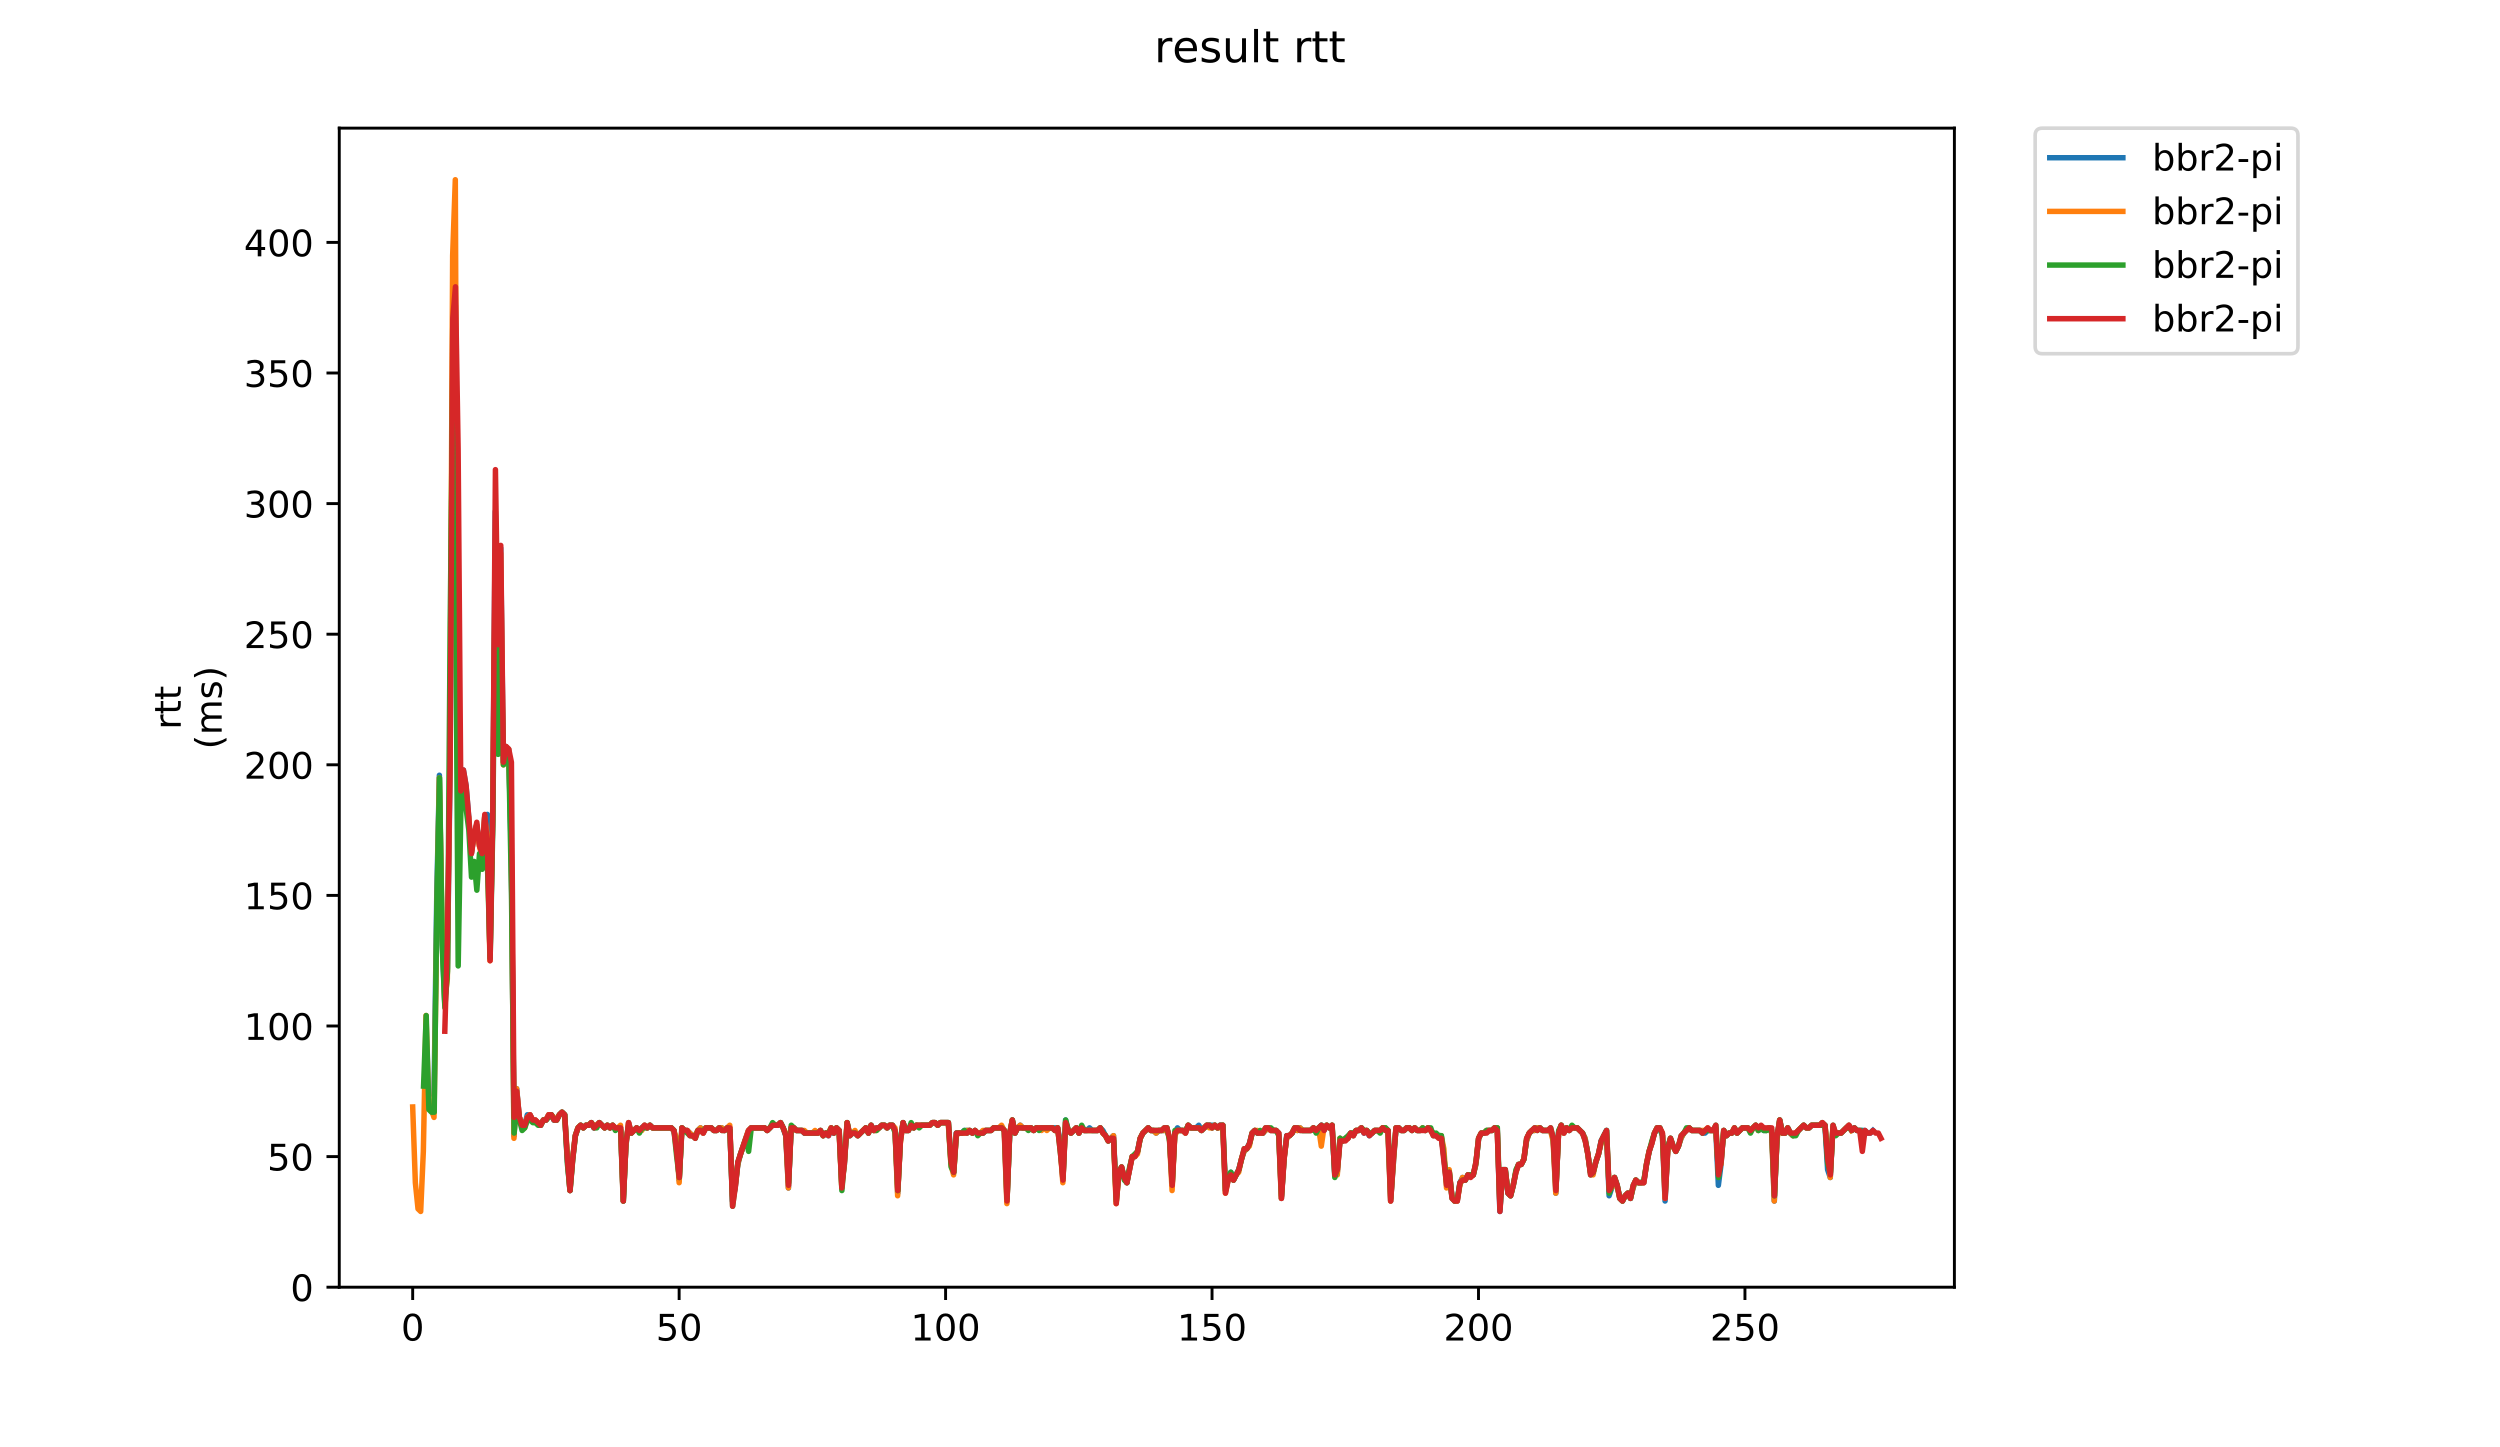 <?xml version="1.0" encoding="utf-8" standalone="no"?>
<!DOCTYPE svg PUBLIC "-//W3C//DTD SVG 1.1//EN"
  "http://www.w3.org/Graphics/SVG/1.1/DTD/svg11.dtd">
<!-- Created with matplotlib (https://matplotlib.org/) -->
<svg height="396pt" version="1.1" viewBox="0 0 684 396" width="684pt" xmlns="http://www.w3.org/2000/svg" xmlns:xlink="http://www.w3.org/1999/xlink">
 <defs>
  <style type="text/css">
*{stroke-linecap:butt;stroke-linejoin:round;}
  </style>
 </defs>
 <g id="figure_1">
  <g id="patch_1">
   <path d="M 0 396 
L 684 396 
L 684 0 
L 0 0 
z
" style="fill:#ffffff;"/>
  </g>
  <g id="axes_1">
   <g id="patch_2">
    <path d="M 92.824 352.174 
L 534.722 352.174 
L 534.722 35.062 
L 92.824 35.062 
z
" style="fill:#ffffff;"/>
   </g>
   <g id="matplotlib.axis_1">
    <g id="xtick_1">
     <g id="line2d_1">
      <defs>
       <path d="M 0 0 
L 0 3.5 
" id="m46bd2fab9c" style="stroke:#000000;stroke-width:0.8;"/>
      </defs>
      <g>
       <use style="stroke:#000000;stroke-width:0.8;" x="112.91" xlink:href="#m46bd2fab9c" y="352.174"/>
      </g>
     </g>
     <g id="text_1">
      <!-- 0 -->
      <defs>
       <path d="M 31.781 66.406 
Q 24.172 66.406 20.328 58.906 
Q 16.5 51.422 16.5 36.375 
Q 16.5 21.391 20.328 13.891 
Q 24.172 6.391 31.781 6.391 
Q 39.453 6.391 43.281 13.891 
Q 47.125 21.391 47.125 36.375 
Q 47.125 51.422 43.281 58.906 
Q 39.453 66.406 31.781 66.406 
z
M 31.781 74.219 
Q 44.047 74.219 50.516 64.516 
Q 56.984 54.828 56.984 36.375 
Q 56.984 17.969 50.516 8.266 
Q 44.047 -1.422 31.781 -1.422 
Q 19.531 -1.422 13.062 8.266 
Q 6.594 17.969 6.594 36.375 
Q 6.594 54.828 13.062 64.516 
Q 19.531 74.219 31.781 74.219 
z
" id="DejaVuSans-48"/>
      </defs>
      <g transform="translate(109.729 366.773)scale(0.1 -0.1)">
       <use xlink:href="#DejaVuSans-48"/>
      </g>
     </g>
    </g>
    <g id="xtick_2">
     <g id="line2d_2">
      <g>
       <use style="stroke:#000000;stroke-width:0.8;" x="185.812" xlink:href="#m46bd2fab9c" y="352.174"/>
      </g>
     </g>
     <g id="text_2">
      <!-- 50 -->
      <defs>
       <path d="M 10.797 72.906 
L 49.516 72.906 
L 49.516 64.594 
L 19.828 64.594 
L 19.828 46.734 
Q 21.969 47.469 24.109 47.828 
Q 26.266 48.188 28.422 48.188 
Q 40.625 48.188 47.75 41.5 
Q 54.891 34.812 54.891 23.391 
Q 54.891 11.625 47.562 5.094 
Q 40.234 -1.422 26.906 -1.422 
Q 22.312 -1.422 17.547 -0.641 
Q 12.797 0.141 7.719 1.703 
L 7.719 11.625 
Q 12.109 9.234 16.797 8.062 
Q 21.484 6.891 26.703 6.891 
Q 35.156 6.891 40.078 11.328 
Q 45.016 15.766 45.016 23.391 
Q 45.016 31 40.078 35.438 
Q 35.156 39.891 26.703 39.891 
Q 22.75 39.891 18.812 39.016 
Q 14.891 38.141 10.797 36.281 
z
" id="DejaVuSans-53"/>
      </defs>
      <g transform="translate(179.449 366.773)scale(0.1 -0.1)">
       <use xlink:href="#DejaVuSans-53"/>
       <use x="63.623" xlink:href="#DejaVuSans-48"/>
      </g>
     </g>
    </g>
    <g id="xtick_3">
     <g id="line2d_3">
      <g>
       <use style="stroke:#000000;stroke-width:0.8;" x="258.713" xlink:href="#m46bd2fab9c" y="352.174"/>
      </g>
     </g>
     <g id="text_3">
      <!-- 100 -->
      <defs>
       <path d="M 12.406 8.297 
L 28.516 8.297 
L 28.516 63.922 
L 10.984 60.406 
L 10.984 69.391 
L 28.422 72.906 
L 38.281 72.906 
L 38.281 8.297 
L 54.391 8.297 
L 54.391 0 
L 12.406 0 
z
" id="DejaVuSans-49"/>
      </defs>
      <g transform="translate(249.169 366.773)scale(0.1 -0.1)">
       <use xlink:href="#DejaVuSans-49"/>
       <use x="63.623" xlink:href="#DejaVuSans-48"/>
       <use x="127.246" xlink:href="#DejaVuSans-48"/>
      </g>
     </g>
    </g>
    <g id="xtick_4">
     <g id="line2d_4">
      <g>
       <use style="stroke:#000000;stroke-width:0.8;" x="331.614" xlink:href="#m46bd2fab9c" y="352.174"/>
      </g>
     </g>
     <g id="text_4">
      <!-- 150 -->
      <g transform="translate(322.071 366.773)scale(0.1 -0.1)">
       <use xlink:href="#DejaVuSans-49"/>
       <use x="63.623" xlink:href="#DejaVuSans-53"/>
       <use x="127.246" xlink:href="#DejaVuSans-48"/>
      </g>
     </g>
    </g>
    <g id="xtick_5">
     <g id="line2d_5">
      <g>
       <use style="stroke:#000000;stroke-width:0.8;" x="404.516" xlink:href="#m46bd2fab9c" y="352.174"/>
      </g>
     </g>
     <g id="text_5">
      <!-- 200 -->
      <defs>
       <path d="M 19.188 8.297 
L 53.609 8.297 
L 53.609 0 
L 7.328 0 
L 7.328 8.297 
Q 12.938 14.109 22.625 23.891 
Q 32.328 33.688 34.812 36.531 
Q 39.547 41.844 41.422 45.531 
Q 43.312 49.219 43.312 52.781 
Q 43.312 58.594 39.234 62.25 
Q 35.156 65.922 28.609 65.922 
Q 23.969 65.922 18.812 64.312 
Q 13.672 62.703 7.812 59.422 
L 7.812 69.391 
Q 13.766 71.781 18.938 73 
Q 24.125 74.219 28.422 74.219 
Q 39.75 74.219 46.484 68.547 
Q 53.219 62.891 53.219 53.422 
Q 53.219 48.922 51.531 44.891 
Q 49.859 40.875 45.406 35.406 
Q 44.188 33.984 37.641 27.219 
Q 31.109 20.453 19.188 8.297 
z
" id="DejaVuSans-50"/>
      </defs>
      <g transform="translate(394.972 366.773)scale(0.1 -0.1)">
       <use xlink:href="#DejaVuSans-50"/>
       <use x="63.623" xlink:href="#DejaVuSans-48"/>
       <use x="127.246" xlink:href="#DejaVuSans-48"/>
      </g>
     </g>
    </g>
    <g id="xtick_6">
     <g id="line2d_6">
      <g>
       <use style="stroke:#000000;stroke-width:0.8;" x="477.417" xlink:href="#m46bd2fab9c" y="352.174"/>
      </g>
     </g>
     <g id="text_6">
      <!-- 250 -->
      <g transform="translate(467.873 366.773)scale(0.1 -0.1)">
       <use xlink:href="#DejaVuSans-50"/>
       <use x="63.623" xlink:href="#DejaVuSans-53"/>
       <use x="127.246" xlink:href="#DejaVuSans-48"/>
      </g>
     </g>
    </g>
   </g>
   <g id="matplotlib.axis_2">
    <g id="ytick_1">
     <g id="line2d_7">
      <defs>
       <path d="M 0 0 
L -3.5 0 
" id="m4dc4ebc3db" style="stroke:#000000;stroke-width:0.8;"/>
      </defs>
      <g>
       <use style="stroke:#000000;stroke-width:0.8;" x="92.824" xlink:href="#m4dc4ebc3db" y="352.174"/>
      </g>
     </g>
     <g id="text_7">
      <!-- 0 -->
      <g transform="translate(79.461 355.973)scale(0.1 -0.1)">
       <use xlink:href="#DejaVuSans-48"/>
      </g>
     </g>
    </g>
    <g id="ytick_2">
     <g id="line2d_8">
      <g>
       <use style="stroke:#000000;stroke-width:0.8;" x="92.824" xlink:href="#m4dc4ebc3db" y="316.443"/>
      </g>
     </g>
     <g id="text_8">
      <!-- 50 -->
      <g transform="translate(73.099 320.242)scale(0.1 -0.1)">
       <use xlink:href="#DejaVuSans-53"/>
       <use x="63.623" xlink:href="#DejaVuSans-48"/>
      </g>
     </g>
    </g>
    <g id="ytick_3">
     <g id="line2d_9">
      <g>
       <use style="stroke:#000000;stroke-width:0.8;" x="92.824" xlink:href="#m4dc4ebc3db" y="280.712"/>
      </g>
     </g>
     <g id="text_9">
      <!-- 100 -->
      <g transform="translate(66.736 284.512)scale(0.1 -0.1)">
       <use xlink:href="#DejaVuSans-49"/>
       <use x="63.623" xlink:href="#DejaVuSans-48"/>
       <use x="127.246" xlink:href="#DejaVuSans-48"/>
      </g>
     </g>
    </g>
    <g id="ytick_4">
     <g id="line2d_10">
      <g>
       <use style="stroke:#000000;stroke-width:0.8;" x="92.824" xlink:href="#m4dc4ebc3db" y="244.981"/>
      </g>
     </g>
     <g id="text_10">
      <!-- 150 -->
      <g transform="translate(66.736 248.781)scale(0.1 -0.1)">
       <use xlink:href="#DejaVuSans-49"/>
       <use x="63.623" xlink:href="#DejaVuSans-53"/>
       <use x="127.246" xlink:href="#DejaVuSans-48"/>
      </g>
     </g>
    </g>
    <g id="ytick_5">
     <g id="line2d_11">
      <g>
       <use style="stroke:#000000;stroke-width:0.8;" x="92.824" xlink:href="#m4dc4ebc3db" y="209.251"/>
      </g>
     </g>
     <g id="text_11">
      <!-- 200 -->
      <g transform="translate(66.736 213.05)scale(0.1 -0.1)">
       <use xlink:href="#DejaVuSans-50"/>
       <use x="63.623" xlink:href="#DejaVuSans-48"/>
       <use x="127.246" xlink:href="#DejaVuSans-48"/>
      </g>
     </g>
    </g>
    <g id="ytick_6">
     <g id="line2d_12">
      <g>
       <use style="stroke:#000000;stroke-width:0.8;" x="92.824" xlink:href="#m4dc4ebc3db" y="173.52"/>
      </g>
     </g>
     <g id="text_12">
      <!-- 250 -->
      <g transform="translate(66.736 177.319)scale(0.1 -0.1)">
       <use xlink:href="#DejaVuSans-50"/>
       <use x="63.623" xlink:href="#DejaVuSans-53"/>
       <use x="127.246" xlink:href="#DejaVuSans-48"/>
      </g>
     </g>
    </g>
    <g id="ytick_7">
     <g id="line2d_13">
      <g>
       <use style="stroke:#000000;stroke-width:0.8;" x="92.824" xlink:href="#m4dc4ebc3db" y="137.789"/>
      </g>
     </g>
     <g id="text_13">
      <!-- 300 -->
      <defs>
       <path d="M 40.578 39.312 
Q 47.656 37.797 51.625 33 
Q 55.609 28.219 55.609 21.188 
Q 55.609 10.406 48.188 4.484 
Q 40.766 -1.422 27.094 -1.422 
Q 22.516 -1.422 17.656 -0.516 
Q 12.797 0.391 7.625 2.203 
L 7.625 11.719 
Q 11.719 9.328 16.594 8.109 
Q 21.484 6.891 26.812 6.891 
Q 36.078 6.891 40.938 10.547 
Q 45.797 14.203 45.797 21.188 
Q 45.797 27.641 41.281 31.266 
Q 36.766 34.906 28.719 34.906 
L 20.219 34.906 
L 20.219 43.016 
L 29.109 43.016 
Q 36.375 43.016 40.234 45.922 
Q 44.094 48.828 44.094 54.297 
Q 44.094 59.906 40.109 62.906 
Q 36.141 65.922 28.719 65.922 
Q 24.656 65.922 20.016 65.031 
Q 15.375 64.156 9.812 62.312 
L 9.812 71.094 
Q 15.438 72.656 20.344 73.438 
Q 25.25 74.219 29.594 74.219 
Q 40.828 74.219 47.359 69.109 
Q 53.906 64.016 53.906 55.328 
Q 53.906 49.266 50.438 45.094 
Q 46.969 40.922 40.578 39.312 
z
" id="DejaVuSans-51"/>
      </defs>
      <g transform="translate(66.736 141.588)scale(0.1 -0.1)">
       <use xlink:href="#DejaVuSans-51"/>
       <use x="63.623" xlink:href="#DejaVuSans-48"/>
       <use x="127.246" xlink:href="#DejaVuSans-48"/>
      </g>
     </g>
    </g>
    <g id="ytick_8">
     <g id="line2d_14">
      <g>
       <use style="stroke:#000000;stroke-width:0.8;" x="92.824" xlink:href="#m4dc4ebc3db" y="102.058"/>
      </g>
     </g>
     <g id="text_14">
      <!-- 350 -->
      <g transform="translate(66.736 105.857)scale(0.1 -0.1)">
       <use xlink:href="#DejaVuSans-51"/>
       <use x="63.623" xlink:href="#DejaVuSans-53"/>
       <use x="127.246" xlink:href="#DejaVuSans-48"/>
      </g>
     </g>
    </g>
    <g id="ytick_9">
     <g id="line2d_15">
      <g>
       <use style="stroke:#000000;stroke-width:0.8;" x="92.824" xlink:href="#m4dc4ebc3db" y="66.327"/>
      </g>
     </g>
     <g id="text_15">
      <!-- 400 -->
      <defs>
       <path d="M 37.797 64.312 
L 12.891 25.391 
L 37.797 25.391 
z
M 35.203 72.906 
L 47.609 72.906 
L 47.609 25.391 
L 58.016 25.391 
L 58.016 17.188 
L 47.609 17.188 
L 47.609 0 
L 37.797 0 
L 37.797 17.188 
L 4.891 17.188 
L 4.891 26.703 
z
" id="DejaVuSans-52"/>
      </defs>
      <g transform="translate(66.736 70.126)scale(0.1 -0.1)">
       <use xlink:href="#DejaVuSans-52"/>
       <use x="63.623" xlink:href="#DejaVuSans-48"/>
       <use x="127.246" xlink:href="#DejaVuSans-48"/>
      </g>
     </g>
    </g>
    <g id="text_16">
     <!-- rtt -->
     <defs>
      <path d="M 41.109 46.297 
Q 39.594 47.172 37.812 47.578 
Q 36.031 48 33.891 48 
Q 26.266 48 22.188 43.047 
Q 18.109 38.094 18.109 28.812 
L 18.109 0 
L 9.078 0 
L 9.078 54.688 
L 18.109 54.688 
L 18.109 46.188 
Q 20.953 51.172 25.484 53.578 
Q 30.031 56 36.531 56 
Q 37.453 56 38.578 55.875 
Q 39.703 55.766 41.062 55.516 
z
" id="DejaVuSans-114"/>
      <path d="M 18.312 70.219 
L 18.312 54.688 
L 36.812 54.688 
L 36.812 47.703 
L 18.312 47.703 
L 18.312 18.016 
Q 18.312 11.328 20.141 9.422 
Q 21.969 7.516 27.594 7.516 
L 36.812 7.516 
L 36.812 0 
L 27.594 0 
Q 17.188 0 13.234 3.875 
Q 9.281 7.766 9.281 18.016 
L 9.281 47.703 
L 2.688 47.703 
L 2.688 54.688 
L 9.281 54.688 
L 9.281 70.219 
z
" id="DejaVuSans-116"/>
     </defs>
     <g transform="translate(49.459 199.594)rotate(-90)scale(0.1 -0.1)">
      <use xlink:href="#DejaVuSans-114"/>
      <use x="41.113" xlink:href="#DejaVuSans-116"/>
      <use x="80.322" xlink:href="#DejaVuSans-116"/>
     </g>
     <!-- (ms) -->
     <defs>
      <path d="M 31 75.875 
Q 24.469 64.656 21.281 53.656 
Q 18.109 42.672 18.109 31.391 
Q 18.109 20.125 21.312 9.062 
Q 24.516 -2 31 -13.188 
L 23.188 -13.188 
Q 15.875 -1.703 12.234 9.375 
Q 8.594 20.453 8.594 31.391 
Q 8.594 42.281 12.203 53.312 
Q 15.828 64.359 23.188 75.875 
z
" id="DejaVuSans-40"/>
      <path d="M 52 44.188 
Q 55.375 50.25 60.062 53.125 
Q 64.75 56 71.094 56 
Q 79.641 56 84.281 50.016 
Q 88.922 44.047 88.922 33.016 
L 88.922 0 
L 79.891 0 
L 79.891 32.719 
Q 79.891 40.578 77.094 44.375 
Q 74.312 48.188 68.609 48.188 
Q 61.625 48.188 57.562 43.547 
Q 53.516 38.922 53.516 30.906 
L 53.516 0 
L 44.484 0 
L 44.484 32.719 
Q 44.484 40.625 41.703 44.406 
Q 38.922 48.188 33.109 48.188 
Q 26.219 48.188 22.156 43.531 
Q 18.109 38.875 18.109 30.906 
L 18.109 0 
L 9.078 0 
L 9.078 54.688 
L 18.109 54.688 
L 18.109 46.188 
Q 21.188 51.219 25.484 53.609 
Q 29.781 56 35.688 56 
Q 41.656 56 45.828 52.969 
Q 50 49.953 52 44.188 
z
" id="DejaVuSans-109"/>
      <path d="M 44.281 53.078 
L 44.281 44.578 
Q 40.484 46.531 36.375 47.5 
Q 32.281 48.484 27.875 48.484 
Q 21.188 48.484 17.844 46.438 
Q 14.5 44.391 14.5 40.281 
Q 14.5 37.156 16.891 35.375 
Q 19.281 33.594 26.516 31.984 
L 29.594 31.297 
Q 39.156 29.25 43.188 25.516 
Q 47.219 21.781 47.219 15.094 
Q 47.219 7.469 41.188 3.016 
Q 35.156 -1.422 24.609 -1.422 
Q 20.219 -1.422 15.453 -0.562 
Q 10.688 0.297 5.422 2 
L 5.422 11.281 
Q 10.406 8.688 15.234 7.391 
Q 20.062 6.109 24.812 6.109 
Q 31.156 6.109 34.562 8.281 
Q 37.984 10.453 37.984 14.406 
Q 37.984 18.062 35.516 20.016 
Q 33.062 21.969 24.703 23.781 
L 21.578 24.516 
Q 13.234 26.266 9.516 29.906 
Q 5.812 33.547 5.812 39.891 
Q 5.812 47.609 11.281 51.797 
Q 16.75 56 26.812 56 
Q 31.781 56 36.172 55.266 
Q 40.578 54.547 44.281 53.078 
z
" id="DejaVuSans-115"/>
      <path d="M 8.016 75.875 
L 15.828 75.875 
Q 23.141 64.359 26.781 53.312 
Q 30.422 42.281 30.422 31.391 
Q 30.422 20.453 26.781 9.375 
Q 23.141 -1.703 15.828 -13.188 
L 8.016 -13.188 
Q 14.5 -2 17.703 9.062 
Q 20.906 20.125 20.906 31.391 
Q 20.906 42.672 17.703 53.656 
Q 14.5 64.656 8.016 75.875 
z
" id="DejaVuSans-41"/>
     </defs>
     <g transform="translate(60.657 204.995)rotate(-90)scale(0.1 -0.1)">
      <use xlink:href="#DejaVuSans-40"/>
      <use x="39.014" xlink:href="#DejaVuSans-109"/>
      <use x="136.426" xlink:href="#DejaVuSans-115"/>
      <use x="188.525" xlink:href="#DejaVuSans-41"/>
     </g>
    </g>
   </g>
   <g id="line2d_16">
    <path clip-path="url(#p6d385d3c80)" d="M 118.758 299.292 
L 119.487 245.696 
L 120.216 212.109 
L 120.945 256.415 
L 121.674 274.281 
L 122.403 264.991 
L 123.132 211.394 
L 123.861 89.909 
L 124.59 83.478 
L 125.319 191.385 
L 126.048 217.826 
L 126.777 210.68 
L 127.507 214.968 
L 128.236 223.543 
L 128.965 233.548 
L 129.694 228.545 
L 130.423 225.687 
L 131.152 230.689 
L 131.881 233.548 
L 132.61 223.543 
L 133.339 222.828 
L 134.068 262.132 
L 134.797 224.258 
L 135.526 139.933 
L 136.255 165.659 
L 136.984 149.937 
L 137.713 208.536 
L 138.442 204.248 
L 139.171 204.963 
L 139.9 234.262 
L 140.629 310.726 
L 141.358 297.863 
L 142.087 305.724 
L 142.816 307.153 
L 143.545 307.868 
L 144.274 305.009 
L 145.003 305.009 
L 145.732 306.439 
L 146.461 306.439 
L 147.919 307.868 
L 148.648 306.439 
L 149.377 306.439 
L 150.106 305.009 
L 150.835 305.009 
L 151.564 306.439 
L 152.293 306.439 
L 153.022 305.009 
L 153.751 304.295 
L 154.48 305.009 
L 155.209 317.158 
L 155.938 325.733 
L 156.667 317.158 
L 157.396 310.726 
L 158.125 308.582 
L 158.854 307.868 
L 159.583 308.582 
L 160.312 307.868 
L 161.041 307.868 
L 161.77 307.153 
L 162.499 308.582 
L 163.957 307.153 
L 165.415 308.582 
L 166.144 307.868 
L 166.873 308.582 
L 167.602 307.868 
L 168.331 308.582 
L 169.789 308.582 
L 170.518 328.592 
L 171.247 313.585 
L 171.976 307.153 
L 172.705 310.012 
L 174.163 308.582 
L 174.892 309.297 
L 176.35 307.868 
L 177.079 308.582 
L 177.808 307.868 
L 178.537 308.582 
L 183.641 308.582 
L 184.37 309.297 
L 185.099 312.87 
L 185.828 322.875 
L 186.557 308.582 
L 187.286 309.297 
L 188.015 309.297 
L 189.473 310.726 
L 190.202 310.726 
L 190.931 309.297 
L 191.66 308.582 
L 192.389 310.012 
L 193.118 308.582 
L 194.576 308.582 
L 195.305 309.297 
L 196.034 309.297 
L 196.763 308.582 
L 197.492 308.582 
L 198.221 309.297 
L 198.95 308.582 
L 199.679 308.582 
L 200.408 328.592 
L 201.137 325.019 
L 201.866 318.587 
L 202.595 315.729 
L 204.782 309.297 
L 205.511 308.582 
L 209.156 308.582 
L 209.885 309.297 
L 211.343 307.868 
L 212.801 307.868 
L 213.53 307.153 
L 214.259 308.582 
L 214.988 310.726 
L 215.717 325.019 
L 216.446 308.582 
L 217.175 308.582 
L 217.904 309.297 
L 219.362 309.297 
L 220.091 310.012 
L 223.736 310.012 
L 224.465 309.297 
L 225.194 310.726 
L 225.923 310.012 
L 226.652 310.726 
L 227.381 309.297 
L 228.11 310.012 
L 228.839 308.582 
L 229.568 309.297 
L 230.297 323.589 
L 231.026 318.587 
L 231.755 307.153 
L 232.484 310.726 
L 233.213 310.012 
L 233.942 310.012 
L 234.672 310.726 
L 236.859 308.582 
L 237.588 310.012 
L 238.317 307.868 
L 239.046 309.297 
L 239.775 308.582 
L 240.504 308.582 
L 241.233 307.868 
L 241.962 307.868 
L 242.691 308.582 
L 243.42 307.868 
L 244.149 307.868 
L 244.878 309.297 
L 245.607 326.448 
L 246.336 312.156 
L 247.065 307.153 
L 247.794 309.297 
L 248.523 309.297 
L 249.252 307.868 
L 249.981 308.582 
L 250.71 307.868 
L 254.355 307.868 
L 255.084 307.153 
L 255.813 307.153 
L 256.542 307.868 
L 257.271 307.153 
L 259.458 307.153 
L 260.187 317.873 
L 260.916 320.731 
L 261.645 310.012 
L 263.103 310.012 
L 263.832 309.297 
L 265.29 309.297 
L 266.019 310.012 
L 266.748 309.297 
L 267.477 310.012 
L 268.935 310.012 
L 269.664 309.297 
L 271.122 309.297 
L 271.851 308.582 
L 274.038 308.582 
L 274.767 309.297 
L 275.496 328.592 
L 276.225 310.726 
L 276.954 306.439 
L 277.683 310.012 
L 278.412 308.582 
L 279.141 307.868 
L 279.87 308.582 
L 282.057 308.582 
L 282.786 309.297 
L 283.515 308.582 
L 289.348 308.582 
L 290.077 312.156 
L 290.806 322.875 
L 291.535 306.439 
L 292.264 309.297 
L 292.993 310.012 
L 294.451 308.582 
L 295.18 310.012 
L 295.909 308.582 
L 296.638 309.297 
L 297.367 309.297 
L 298.096 308.582 
L 298.825 309.297 
L 300.283 309.297 
L 301.012 308.582 
L 301.741 309.297 
L 303.199 312.156 
L 304.657 310.726 
L 305.386 327.163 
L 306.115 320.731 
L 306.844 319.302 
L 307.573 322.16 
L 308.302 323.589 
L 309.76 316.443 
L 310.489 316.443 
L 311.218 315.014 
L 311.947 311.441 
L 312.676 310.012 
L 314.134 308.582 
L 314.863 309.297 
L 315.592 309.297 
L 316.321 310.012 
L 317.05 309.297 
L 318.508 309.297 
L 319.237 308.582 
L 319.966 311.441 
L 320.695 324.304 
L 321.424 310.012 
L 322.153 308.582 
L 322.882 309.297 
L 323.611 309.297 
L 324.34 310.012 
L 325.069 307.868 
L 325.798 308.582 
L 327.256 308.582 
L 327.985 307.868 
L 328.714 309.297 
L 330.172 307.868 
L 332.359 307.868 
L 333.088 308.582 
L 333.817 307.868 
L 334.546 307.868 
L 335.275 325.733 
L 336.004 322.875 
L 336.733 320.731 
L 337.462 322.875 
L 338.92 320.016 
L 339.649 317.158 
L 340.378 315.014 
L 341.107 314.299 
L 341.837 312.87 
L 342.566 310.012 
L 343.295 309.297 
L 344.024 310.012 
L 345.482 310.012 
L 346.94 308.582 
L 347.669 309.297 
L 349.127 309.297 
L 349.856 310.012 
L 350.585 327.877 
L 351.314 317.158 
L 352.043 310.726 
L 352.772 310.726 
L 353.501 310.012 
L 354.23 308.582 
L 354.959 309.297 
L 355.688 308.582 
L 356.417 309.297 
L 358.604 309.297 
L 359.333 308.582 
L 360.062 309.297 
L 361.52 307.868 
L 362.249 309.297 
L 362.978 307.868 
L 363.707 308.582 
L 364.436 307.868 
L 365.165 320.731 
L 365.894 320.731 
L 366.623 311.441 
L 367.352 312.156 
L 368.081 311.441 
L 368.81 311.441 
L 369.539 310.012 
L 370.268 310.726 
L 370.997 309.297 
L 371.726 309.297 
L 372.455 308.582 
L 373.184 310.012 
L 373.913 309.297 
L 374.642 310.726 
L 376.1 309.297 
L 377.558 309.297 
L 378.287 308.582 
L 379.016 308.582 
L 379.745 309.297 
L 380.474 328.592 
L 381.932 308.582 
L 382.661 308.582 
L 383.39 309.297 
L 384.119 309.297 
L 384.848 308.582 
L 385.577 308.582 
L 386.306 309.297 
L 387.035 308.582 
L 387.764 309.297 
L 388.493 309.297 
L 389.222 308.582 
L 389.951 309.297 
L 390.68 308.582 
L 392.867 310.726 
L 394.325 310.726 
L 395.054 316.443 
L 395.784 324.304 
L 396.513 320.731 
L 397.242 327.163 
L 397.971 328.592 
L 398.7 328.592 
L 399.429 323.589 
L 400.158 322.16 
L 400.887 322.875 
L 401.616 321.446 
L 403.074 321.446 
L 403.803 318.587 
L 404.532 311.441 
L 405.261 310.012 
L 405.99 310.012 
L 406.719 309.297 
L 408.177 309.297 
L 408.906 308.582 
L 409.635 308.582 
L 410.364 331.45 
L 411.093 320.016 
L 411.822 320.016 
L 412.551 326.448 
L 413.28 327.163 
L 414.009 324.304 
L 414.738 320.731 
L 415.467 318.587 
L 416.196 318.587 
L 416.925 317.158 
L 417.654 312.156 
L 418.383 310.012 
L 419.112 309.297 
L 419.841 309.297 
L 420.57 308.582 
L 421.299 308.582 
L 422.028 309.297 
L 424.215 309.297 
L 424.944 311.441 
L 425.673 326.448 
L 426.402 310.012 
L 427.131 307.868 
L 427.86 310.012 
L 428.589 308.582 
L 429.318 309.297 
L 430.047 308.582 
L 431.505 308.582 
L 432.963 310.012 
L 433.692 311.441 
L 434.421 315.729 
L 435.15 320.731 
L 435.879 320.731 
L 436.608 317.873 
L 437.337 315.729 
L 438.066 312.156 
L 439.524 309.297 
L 440.253 327.163 
L 440.982 325.019 
L 441.711 322.16 
L 442.44 324.304 
L 443.169 327.877 
L 443.898 328.592 
L 444.627 327.163 
L 445.356 326.448 
L 446.085 327.877 
L 446.814 325.019 
L 447.543 322.875 
L 448.272 323.589 
L 449.731 323.589 
L 450.46 318.587 
L 451.189 315.014 
L 451.918 312.87 
L 452.647 310.012 
L 453.376 308.582 
L 454.105 308.582 
L 454.834 310.726 
L 455.563 328.592 
L 456.292 314.299 
L 457.021 311.441 
L 457.75 313.585 
L 458.479 315.014 
L 459.208 313.585 
L 459.937 311.441 
L 460.666 310.012 
L 462.124 308.582 
L 462.853 309.297 
L 465.04 309.297 
L 465.769 310.012 
L 466.498 310.012 
L 467.227 309.297 
L 468.685 309.297 
L 469.414 308.582 
L 470.143 324.304 
L 470.872 318.587 
L 471.601 309.297 
L 472.33 310.726 
L 473.059 310.012 
L 473.788 310.012 
L 474.517 309.297 
L 475.246 310.012 
L 476.704 308.582 
L 478.162 308.582 
L 478.891 309.297 
L 480.349 307.868 
L 481.078 309.297 
L 481.807 308.582 
L 482.536 309.297 
L 483.265 309.297 
L 483.994 308.582 
L 484.723 309.297 
L 485.452 328.592 
L 486.181 311.441 
L 486.91 306.439 
L 487.639 310.012 
L 488.368 310.012 
L 489.097 308.582 
L 489.826 310.012 
L 490.555 310.726 
L 493.471 307.868 
L 494.2 308.582 
L 494.929 308.582 
L 495.658 307.868 
L 497.845 307.868 
L 498.574 307.153 
L 499.303 307.868 
L 500.032 320.016 
L 500.761 322.16 
L 501.49 308.582 
L 502.219 310.012 
L 503.678 310.012 
L 505.865 307.868 
L 506.594 309.297 
L 507.323 308.582 
L 508.052 309.297 
L 510.239 309.297 
L 510.968 310.012 
L 511.697 310.012 
L 512.426 309.297 
L 512.426 309.297 
" style="fill:none;stroke:#1f77b4;stroke-linecap:square;stroke-width:1.5;"/>
   </g>
   <g id="line2d_17">
    <path clip-path="url(#p6d385d3c80)" d="M 112.91 302.866 
L 113.639 323.589 
L 114.368 330.736 
L 115.097 331.45 
L 115.826 315.014 
L 116.555 277.854 
L 117.284 302.151 
L 118.013 303.58 
L 118.742 305.724 
L 119.471 254.272 
L 120.2 212.824 
L 120.929 252.128 
L 121.658 273.566 
L 122.387 267.849 
L 123.116 204.963 
L 123.845 69.9 
L 124.574 49.176 
L 125.303 232.118 
L 126.032 219.255 
L 126.761 214.968 
L 127.49 220.684 
L 128.219 223.543 
L 128.948 233.548 
L 129.678 228.545 
L 130.407 225.687 
L 131.136 231.404 
L 131.865 234.262 
L 132.594 223.543 
L 133.323 229.26 
L 134.052 262.847 
L 134.781 224.258 
L 135.51 152.081 
L 136.239 167.803 
L 136.968 151.367 
L 137.697 209.251 
L 138.426 204.248 
L 139.155 204.963 
L 139.884 230.689 
L 140.613 311.441 
L 141.342 297.863 
L 142.071 305.724 
L 143.529 308.582 
L 144.258 305.724 
L 144.987 305.009 
L 145.716 306.439 
L 146.445 306.439 
L 147.903 307.868 
L 148.632 306.439 
L 149.361 306.439 
L 150.09 305.009 
L 150.819 305.009 
L 152.277 306.439 
L 153.006 305.009 
L 153.735 304.295 
L 154.464 305.009 
L 155.922 325.733 
L 156.651 317.158 
L 157.38 310.726 
L 158.109 308.582 
L 158.838 307.868 
L 159.567 308.582 
L 160.296 307.868 
L 161.025 307.868 
L 161.754 307.153 
L 162.483 307.868 
L 163.212 307.868 
L 163.941 307.153 
L 165.399 308.582 
L 166.128 307.868 
L 166.857 308.582 
L 167.586 307.868 
L 168.315 308.582 
L 169.044 308.582 
L 169.773 307.868 
L 170.502 328.592 
L 171.231 313.585 
L 171.96 307.153 
L 172.689 310.012 
L 174.147 308.582 
L 174.876 309.297 
L 175.605 309.297 
L 176.334 307.868 
L 177.063 308.582 
L 177.792 307.868 
L 178.521 308.582 
L 183.625 308.582 
L 184.354 309.297 
L 185.083 311.441 
L 185.812 323.589 
L 186.541 308.582 
L 187.27 309.297 
L 187.999 309.297 
L 189.457 310.726 
L 190.186 310.726 
L 190.915 309.297 
L 191.644 308.582 
L 192.373 310.012 
L 193.102 308.582 
L 194.56 308.582 
L 195.289 309.297 
L 196.018 309.297 
L 196.747 308.582 
L 197.476 308.582 
L 198.205 309.297 
L 199.663 307.868 
L 200.392 327.163 
L 201.121 325.019 
L 201.85 318.587 
L 202.579 315.729 
L 204.766 309.297 
L 205.495 308.582 
L 209.14 308.582 
L 209.869 309.297 
L 211.327 307.868 
L 212.785 307.868 
L 213.514 307.153 
L 214.972 310.012 
L 215.701 325.019 
L 216.43 308.582 
L 217.159 308.582 
L 217.888 309.297 
L 220.075 309.297 
L 220.804 310.012 
L 222.262 310.012 
L 222.991 309.297 
L 223.72 310.012 
L 224.449 309.297 
L 225.178 310.726 
L 225.907 310.012 
L 226.636 310.012 
L 227.365 308.582 
L 228.094 309.297 
L 228.823 308.582 
L 229.552 309.297 
L 230.281 324.304 
L 231.01 318.587 
L 231.739 307.153 
L 232.468 310.012 
L 233.197 310.012 
L 233.926 309.297 
L 234.655 310.726 
L 236.843 308.582 
L 237.572 310.012 
L 238.301 307.868 
L 239.03 309.297 
L 239.759 309.297 
L 241.217 307.868 
L 241.946 307.868 
L 242.675 308.582 
L 243.404 307.868 
L 244.133 307.868 
L 244.862 308.582 
L 245.591 327.163 
L 246.32 312.87 
L 247.049 307.153 
L 247.778 309.297 
L 248.507 309.297 
L 249.236 307.868 
L 249.965 308.582 
L 250.694 307.868 
L 254.339 307.868 
L 255.068 307.153 
L 255.797 307.153 
L 256.526 307.868 
L 257.255 307.153 
L 259.442 307.153 
L 260.171 318.587 
L 260.9 321.446 
L 261.629 310.726 
L 262.358 310.012 
L 263.816 310.012 
L 264.545 309.297 
L 265.274 309.297 
L 266.003 310.012 
L 266.732 309.297 
L 267.461 310.012 
L 268.19 310.012 
L 268.919 309.297 
L 271.106 309.297 
L 271.835 308.582 
L 273.293 308.582 
L 274.022 307.868 
L 274.751 309.297 
L 275.48 329.306 
L 276.209 310.726 
L 276.938 306.439 
L 277.667 310.012 
L 278.396 308.582 
L 279.125 307.868 
L 279.854 308.582 
L 282.041 308.582 
L 282.77 309.297 
L 283.499 308.582 
L 284.228 308.582 
L 284.957 309.297 
L 285.686 308.582 
L 286.415 309.297 
L 287.144 308.582 
L 287.873 308.582 
L 288.602 309.297 
L 289.331 308.582 
L 290.06 313.585 
L 290.79 323.589 
L 291.519 307.153 
L 292.248 309.297 
L 292.977 310.012 
L 294.435 308.582 
L 295.164 310.012 
L 295.893 308.582 
L 296.622 309.297 
L 300.267 309.297 
L 300.996 308.582 
L 301.725 310.012 
L 302.454 310.726 
L 303.183 312.156 
L 304.641 310.726 
L 305.37 329.306 
L 306.099 321.446 
L 306.828 319.302 
L 307.557 322.16 
L 308.286 323.589 
L 309.744 316.443 
L 310.473 316.443 
L 311.202 315.729 
L 311.931 311.441 
L 312.66 310.012 
L 314.118 308.582 
L 314.847 309.297 
L 315.576 309.297 
L 316.305 310.012 
L 317.034 309.297 
L 318.492 309.297 
L 319.221 308.582 
L 319.95 311.441 
L 320.679 325.733 
L 321.408 310.726 
L 322.137 309.297 
L 323.595 309.297 
L 324.324 310.012 
L 325.053 307.868 
L 325.782 308.582 
L 327.969 308.582 
L 328.698 309.297 
L 330.156 307.868 
L 330.885 308.582 
L 331.614 308.582 
L 332.343 307.868 
L 333.072 308.582 
L 333.801 308.582 
L 334.53 307.868 
L 335.259 326.448 
L 335.988 322.875 
L 336.717 321.446 
L 337.446 322.875 
L 338.175 321.446 
L 338.904 320.731 
L 339.633 317.158 
L 340.362 315.014 
L 341.82 313.585 
L 342.549 310.012 
L 343.278 309.297 
L 344.008 309.297 
L 344.737 310.012 
L 345.466 310.012 
L 346.924 308.582 
L 347.653 309.297 
L 349.111 309.297 
L 349.84 310.012 
L 350.569 327.877 
L 351.298 317.158 
L 352.027 311.441 
L 353.485 310.012 
L 354.214 308.582 
L 354.943 309.297 
L 355.672 308.582 
L 356.401 309.297 
L 358.588 309.297 
L 359.317 308.582 
L 360.046 309.297 
L 360.775 308.582 
L 361.504 313.585 
L 362.233 308.582 
L 362.962 307.868 
L 363.691 308.582 
L 364.42 307.868 
L 365.149 318.587 
L 365.878 321.446 
L 366.607 311.441 
L 367.336 312.156 
L 368.065 311.441 
L 368.794 311.441 
L 369.523 310.012 
L 370.252 310.726 
L 370.981 309.297 
L 371.71 309.297 
L 372.439 308.582 
L 373.168 309.297 
L 373.897 309.297 
L 374.626 310.012 
L 375.355 310.012 
L 376.084 309.297 
L 377.542 309.297 
L 378.271 308.582 
L 379 308.582 
L 379.729 309.297 
L 380.458 328.592 
L 381.916 308.582 
L 382.645 308.582 
L 383.374 309.297 
L 384.103 309.297 
L 384.832 308.582 
L 385.561 308.582 
L 386.29 309.297 
L 387.019 308.582 
L 387.748 309.297 
L 388.477 309.297 
L 389.206 308.582 
L 389.935 309.297 
L 390.664 308.582 
L 392.851 310.726 
L 394.309 310.726 
L 395.038 314.299 
L 395.767 325.019 
L 396.496 320.016 
L 397.225 327.163 
L 397.955 328.592 
L 398.684 328.592 
L 399.413 324.304 
L 400.142 322.16 
L 400.871 322.875 
L 401.6 321.446 
L 403.058 321.446 
L 403.787 318.587 
L 404.516 311.441 
L 405.245 310.012 
L 405.974 310.012 
L 406.703 309.297 
L 408.161 309.297 
L 408.89 308.582 
L 409.619 308.582 
L 410.348 329.306 
L 411.077 320.731 
L 411.806 320.016 
L 412.535 325.733 
L 413.264 327.163 
L 413.993 324.304 
L 414.722 320.731 
L 415.451 318.587 
L 416.18 318.587 
L 416.909 317.158 
L 417.638 312.156 
L 418.367 310.012 
L 419.096 309.297 
L 419.825 309.297 
L 420.554 308.582 
L 421.283 308.582 
L 422.012 309.297 
L 424.199 309.297 
L 424.928 312.156 
L 425.657 326.448 
L 426.386 310.726 
L 427.115 307.868 
L 427.844 310.012 
L 428.573 308.582 
L 429.302 309.297 
L 430.031 308.582 
L 431.489 308.582 
L 432.947 310.012 
L 433.676 311.441 
L 434.405 315.729 
L 435.134 320.731 
L 435.863 321.446 
L 436.592 317.873 
L 437.321 315.729 
L 438.05 312.87 
L 438.779 310.726 
L 439.508 310.012 
L 440.237 325.019 
L 440.966 325.019 
L 441.695 322.16 
L 442.424 324.304 
L 443.153 327.877 
L 443.882 328.592 
L 444.611 327.163 
L 445.34 326.448 
L 446.069 327.877 
L 446.798 325.019 
L 447.527 322.875 
L 448.256 323.589 
L 449.714 323.589 
L 450.443 318.587 
L 451.173 315.014 
L 451.902 312.87 
L 452.631 310.012 
L 453.36 308.582 
L 454.089 308.582 
L 454.818 310.012 
L 455.547 327.877 
L 456.276 315.014 
L 457.005 311.441 
L 457.734 313.585 
L 458.463 315.014 
L 459.192 313.585 
L 459.921 311.441 
L 460.65 310.012 
L 462.108 308.582 
L 462.837 309.297 
L 466.482 309.297 
L 467.211 308.582 
L 467.94 309.297 
L 468.669 309.297 
L 469.398 308.582 
L 470.127 319.302 
L 470.856 318.587 
L 471.585 309.297 
L 472.314 310.726 
L 473.043 310.012 
L 473.772 310.012 
L 474.501 308.582 
L 475.23 310.012 
L 476.688 308.582 
L 478.146 308.582 
L 478.875 309.297 
L 480.333 307.868 
L 481.062 309.297 
L 481.791 308.582 
L 482.52 308.582 
L 483.249 309.297 
L 483.978 308.582 
L 484.707 309.297 
L 485.436 328.592 
L 486.165 312.156 
L 486.894 306.439 
L 487.623 310.012 
L 488.352 310.012 
L 489.081 308.582 
L 489.81 310.012 
L 490.539 310.726 
L 493.455 307.868 
L 494.184 308.582 
L 494.913 308.582 
L 495.642 307.868 
L 497.829 307.868 
L 498.558 307.153 
L 499.287 307.868 
L 500.016 314.299 
L 500.745 322.16 
L 501.474 308.582 
L 502.203 310.012 
L 503.661 310.012 
L 505.849 307.868 
L 506.578 309.297 
L 506.578 309.297 
" style="fill:none;stroke:#ff7f0e;stroke-linecap:square;stroke-width:1.5;"/>
   </g>
   <g id="line2d_18">
    <path clip-path="url(#p6d385d3c80)" d="M 115.883 297.149 
L 116.612 277.854 
L 117.341 303.58 
L 118.07 304.295 
L 118.799 304.295 
L 119.528 247.125 
L 120.257 212.824 
L 120.986 258.559 
L 121.715 275.71 
L 122.444 265.705 
L 123.173 170.661 
L 123.902 99.199 
L 124.631 153.51 
L 125.36 264.276 
L 126.089 221.399 
L 126.818 214.253 
L 127.547 221.399 
L 128.276 227.116 
L 129.005 239.979 
L 129.734 235.691 
L 130.463 243.552 
L 131.192 233.548 
L 131.921 237.835 
L 132.65 224.972 
L 133.379 237.121 
L 134.108 262.132 
L 134.837 225.687 
L 135.566 152.081 
L 136.295 206.392 
L 137.025 174.234 
L 137.754 209.251 
L 138.483 206.392 
L 139.212 207.107 
L 139.941 244.267 
L 140.67 310.012 
L 141.399 300.722 
L 142.128 306.439 
L 142.857 309.297 
L 143.586 308.582 
L 144.315 306.439 
L 145.044 306.439 
L 145.773 307.153 
L 146.502 307.153 
L 147.231 307.868 
L 147.96 307.868 
L 148.689 306.439 
L 149.418 306.439 
L 150.876 305.009 
L 151.605 306.439 
L 152.334 306.439 
L 153.063 305.009 
L 153.792 304.295 
L 154.521 305.009 
L 155.25 318.587 
L 155.979 325.733 
L 156.708 317.158 
L 157.437 310.726 
L 158.166 308.582 
L 158.895 307.868 
L 159.624 308.582 
L 160.353 307.868 
L 161.082 307.868 
L 161.811 307.153 
L 162.54 308.582 
L 163.269 308.582 
L 163.998 307.153 
L 165.456 308.582 
L 166.185 307.868 
L 166.914 308.582 
L 167.643 307.868 
L 168.372 309.297 
L 169.101 308.582 
L 169.83 309.297 
L 170.559 328.592 
L 171.288 312.156 
L 172.017 307.868 
L 172.746 310.012 
L 174.204 308.582 
L 174.933 310.012 
L 175.662 308.582 
L 177.12 308.582 
L 177.849 307.868 
L 178.578 308.582 
L 183.681 308.582 
L 184.41 309.297 
L 185.139 316.443 
L 185.868 322.16 
L 186.597 308.582 
L 188.784 310.726 
L 189.513 310.726 
L 190.243 311.441 
L 190.972 309.297 
L 192.43 309.297 
L 193.159 308.582 
L 194.617 308.582 
L 195.346 309.297 
L 196.075 309.297 
L 196.804 308.582 
L 197.533 309.297 
L 198.262 309.297 
L 198.991 308.582 
L 199.72 309.297 
L 200.449 330.021 
L 201.907 317.873 
L 204.094 311.441 
L 204.823 315.014 
L 205.552 308.582 
L 209.197 308.582 
L 209.926 309.297 
L 210.655 308.582 
L 211.384 307.153 
L 212.113 307.868 
L 212.842 307.868 
L 213.571 307.153 
L 214.3 308.582 
L 215.029 310.726 
L 215.758 323.589 
L 216.487 307.868 
L 217.945 309.297 
L 219.403 309.297 
L 220.132 310.012 
L 223.777 310.012 
L 224.506 309.297 
L 225.235 310.726 
L 225.964 310.012 
L 226.693 310.012 
L 227.422 308.582 
L 228.151 310.012 
L 228.88 308.582 
L 229.609 309.297 
L 230.338 325.733 
L 231.067 317.158 
L 231.796 307.153 
L 232.525 310.726 
L 233.254 310.012 
L 233.983 310.012 
L 234.712 310.726 
L 236.899 308.582 
L 237.628 310.012 
L 238.357 307.868 
L 239.086 309.297 
L 239.815 309.297 
L 241.273 307.868 
L 242.002 307.868 
L 242.731 308.582 
L 243.46 307.868 
L 244.19 307.868 
L 244.919 310.012 
L 245.648 325.733 
L 246.377 311.441 
L 247.106 307.153 
L 247.835 309.297 
L 248.564 309.297 
L 249.293 307.153 
L 250.022 308.582 
L 250.751 307.868 
L 251.48 308.582 
L 252.209 307.868 
L 254.396 307.868 
L 255.125 307.153 
L 255.854 307.153 
L 256.583 307.868 
L 257.312 307.153 
L 259.499 307.153 
L 260.228 319.302 
L 260.957 320.731 
L 261.686 310.012 
L 263.144 310.012 
L 263.873 309.297 
L 264.602 310.012 
L 265.331 309.297 
L 266.06 310.012 
L 266.789 309.297 
L 267.518 310.726 
L 268.247 310.012 
L 268.976 310.012 
L 269.705 309.297 
L 271.163 309.297 
L 271.892 308.582 
L 274.079 308.582 
L 274.808 309.297 
L 275.537 327.877 
L 276.266 310.012 
L 276.995 306.439 
L 277.724 310.012 
L 278.453 308.582 
L 280.64 308.582 
L 281.369 309.297 
L 282.098 308.582 
L 282.827 309.297 
L 283.556 308.582 
L 284.285 309.297 
L 285.014 308.582 
L 287.93 308.582 
L 288.659 309.297 
L 289.388 308.582 
L 290.846 322.16 
L 291.575 306.439 
L 292.304 309.297 
L 293.033 310.012 
L 294.491 308.582 
L 295.22 310.012 
L 295.949 307.868 
L 296.678 309.297 
L 300.324 309.297 
L 301.053 308.582 
L 301.782 310.012 
L 302.511 310.726 
L 303.24 312.156 
L 303.969 311.441 
L 304.698 312.156 
L 305.427 328.592 
L 306.156 320.731 
L 306.885 319.302 
L 307.614 322.875 
L 308.343 323.589 
L 309.072 319.302 
L 309.801 316.443 
L 311.259 315.014 
L 311.988 311.441 
L 312.717 310.012 
L 314.175 308.582 
L 314.904 309.297 
L 317.82 309.297 
L 318.549 308.582 
L 319.278 308.582 
L 320.007 312.156 
L 320.736 323.589 
L 321.465 309.297 
L 324.381 309.297 
L 325.11 307.868 
L 325.839 308.582 
L 328.026 308.582 
L 328.755 309.297 
L 330.213 307.868 
L 330.942 307.868 
L 331.671 308.582 
L 332.4 307.868 
L 333.129 308.582 
L 333.858 307.868 
L 334.587 307.868 
L 335.316 325.733 
L 336.045 322.16 
L 336.774 320.731 
L 337.503 322.875 
L 338.961 320.016 
L 340.419 314.299 
L 341.148 314.299 
L 341.877 312.87 
L 342.606 310.012 
L 343.335 309.297 
L 344.064 310.012 
L 344.793 309.297 
L 345.522 310.012 
L 346.251 308.582 
L 347.709 308.582 
L 348.438 309.297 
L 349.167 309.297 
L 349.896 310.726 
L 350.625 327.163 
L 351.355 316.443 
L 352.084 310.726 
L 352.813 310.726 
L 353.542 310.012 
L 354.271 308.582 
L 355 308.582 
L 355.729 309.297 
L 358.645 309.297 
L 359.374 308.582 
L 360.103 310.012 
L 360.832 308.582 
L 361.561 307.868 
L 362.29 308.582 
L 363.019 307.868 
L 363.748 308.582 
L 364.477 307.868 
L 365.206 322.16 
L 365.935 319.302 
L 366.664 311.441 
L 367.393 312.156 
L 369.58 310.012 
L 370.309 310.012 
L 371.038 309.297 
L 371.767 309.297 
L 372.496 308.582 
L 373.225 309.297 
L 373.954 309.297 
L 374.683 310.012 
L 375.412 310.012 
L 376.141 309.297 
L 376.87 309.297 
L 377.599 310.012 
L 378.328 308.582 
L 379.057 308.582 
L 379.786 309.297 
L 380.515 327.877 
L 381.244 316.443 
L 381.973 308.582 
L 382.702 308.582 
L 383.431 309.297 
L 384.16 309.297 
L 384.889 308.582 
L 385.618 308.582 
L 386.347 309.297 
L 387.076 308.582 
L 387.805 309.297 
L 388.534 309.297 
L 389.263 308.582 
L 389.992 309.297 
L 390.721 308.582 
L 391.45 308.582 
L 392.179 310.726 
L 392.908 310.012 
L 393.637 310.726 
L 394.366 310.726 
L 395.824 323.589 
L 396.553 320.731 
L 397.282 327.877 
L 398.011 328.592 
L 398.74 327.877 
L 399.469 323.589 
L 400.198 322.875 
L 400.927 322.875 
L 401.656 321.446 
L 403.114 321.446 
L 403.843 317.873 
L 404.572 311.441 
L 405.302 310.012 
L 406.031 310.012 
L 406.76 309.297 
L 408.218 309.297 
L 408.947 308.582 
L 409.676 308.582 
L 410.405 330.736 
L 411.134 320.016 
L 411.863 320.016 
L 412.592 326.448 
L 413.321 327.163 
L 414.05 324.304 
L 414.779 320.016 
L 415.508 318.587 
L 416.237 318.587 
L 416.966 317.158 
L 417.695 311.441 
L 418.424 310.012 
L 419.882 308.582 
L 420.611 309.297 
L 421.34 308.582 
L 422.069 309.297 
L 423.527 309.297 
L 424.256 308.582 
L 424.985 311.441 
L 425.714 325.019 
L 426.443 309.297 
L 427.172 307.868 
L 427.901 309.297 
L 428.63 308.582 
L 429.359 309.297 
L 430.088 307.868 
L 430.817 308.582 
L 431.546 308.582 
L 433.004 310.012 
L 433.733 312.156 
L 434.462 315.729 
L 435.191 321.446 
L 435.92 320.731 
L 436.649 317.873 
L 437.378 315.729 
L 438.107 312.156 
L 439.565 309.297 
L 440.294 326.448 
L 441.752 322.16 
L 442.481 324.304 
L 443.21 327.877 
L 443.939 328.592 
L 444.668 327.163 
L 445.397 326.448 
L 446.126 327.877 
L 446.855 324.304 
L 447.584 322.875 
L 448.313 323.589 
L 449.042 323.589 
L 449.771 322.875 
L 450.5 318.587 
L 451.229 315.014 
L 451.958 312.156 
L 452.687 310.012 
L 453.416 308.582 
L 454.145 308.582 
L 454.874 310.726 
L 455.603 326.448 
L 456.332 313.585 
L 457.061 311.441 
L 457.79 313.585 
L 458.52 315.014 
L 459.249 313.585 
L 459.978 310.726 
L 460.707 310.012 
L 461.436 308.582 
L 462.165 308.582 
L 462.894 309.297 
L 465.081 309.297 
L 465.81 310.012 
L 466.539 309.297 
L 468.726 309.297 
L 469.455 307.868 
L 470.184 322.16 
L 470.913 317.158 
L 471.642 309.297 
L 472.371 310.726 
L 473.1 310.012 
L 473.829 310.012 
L 474.558 308.582 
L 475.287 310.012 
L 476.745 308.582 
L 478.203 308.582 
L 478.932 310.012 
L 479.661 308.582 
L 480.39 307.868 
L 481.119 309.297 
L 481.848 308.582 
L 482.577 309.297 
L 483.306 309.297 
L 484.035 308.582 
L 484.764 310.012 
L 485.493 327.163 
L 486.222 310.726 
L 486.951 306.439 
L 487.68 310.012 
L 488.409 310.012 
L 489.138 308.582 
L 489.867 310.012 
L 490.596 310.726 
L 491.325 310.726 
L 492.054 309.297 
L 493.512 307.868 
L 494.241 308.582 
L 494.97 308.582 
L 495.699 307.868 
L 499.344 307.868 
L 500.073 318.587 
L 500.802 320.731 
L 501.531 307.868 
L 502.26 310.726 
L 502.989 310.012 
L 503.718 310.012 
L 505.176 308.582 
L 505.905 308.582 
L 506.634 309.297 
L 507.363 308.582 
L 508.092 309.297 
L 508.821 309.297 
L 508.821 309.297 
" style="fill:none;stroke:#2ca02c;stroke-linecap:square;stroke-width:1.5;"/>
   </g>
   <g id="line2d_19">
    <path clip-path="url(#p6d385d3c80)" d="M 121.698 282.142 
L 122.427 256.415 
L 123.156 208.536 
L 123.885 87.051 
L 124.614 78.476 
L 125.343 122.782 
L 126.072 216.397 
L 126.801 210.68 
L 127.53 214.968 
L 128.259 223.543 
L 128.988 233.548 
L 129.717 228.545 
L 130.446 224.972 
L 131.175 231.404 
L 131.904 233.548 
L 132.633 222.828 
L 133.362 231.404 
L 134.091 262.847 
L 134.82 222.828 
L 135.549 128.499 
L 136.278 176.378 
L 137.007 149.223 
L 137.736 208.536 
L 138.465 204.248 
L 139.194 204.963 
L 139.923 208.536 
L 140.652 305.724 
L 141.381 298.578 
L 142.11 305.724 
L 142.839 307.868 
L 143.568 307.868 
L 144.297 305.724 
L 145.026 305.009 
L 145.755 306.439 
L 146.484 306.439 
L 147.942 307.868 
L 148.671 306.439 
L 149.4 306.439 
L 150.129 305.009 
L 150.858 305.009 
L 151.587 306.439 
L 152.316 306.439 
L 153.045 305.009 
L 153.774 304.295 
L 154.503 305.009 
L 155.232 317.158 
L 155.961 325.733 
L 156.69 317.158 
L 157.419 310.726 
L 158.148 308.582 
L 158.877 307.868 
L 159.606 308.582 
L 160.335 307.868 
L 161.064 307.868 
L 161.793 307.153 
L 162.522 308.582 
L 163.981 307.153 
L 165.439 308.582 
L 166.168 307.868 
L 166.897 308.582 
L 167.626 307.868 
L 168.355 308.582 
L 169.813 308.582 
L 170.542 328.592 
L 171.271 312.87 
L 172 307.153 
L 172.729 310.012 
L 174.187 308.582 
L 174.916 309.297 
L 176.374 307.868 
L 177.103 308.582 
L 177.832 307.868 
L 178.561 308.582 
L 183.664 308.582 
L 184.393 309.297 
L 185.122 315.014 
L 185.851 322.16 
L 186.58 308.582 
L 187.309 309.297 
L 188.038 309.297 
L 188.767 310.726 
L 189.496 310.726 
L 190.225 311.441 
L 190.954 309.297 
L 191.683 309.297 
L 192.412 310.012 
L 193.141 308.582 
L 194.599 308.582 
L 195.328 309.297 
L 196.057 309.297 
L 196.786 308.582 
L 197.515 309.297 
L 198.244 309.297 
L 198.973 308.582 
L 199.702 308.582 
L 200.431 330.021 
L 201.16 325.019 
L 201.889 317.873 
L 204.805 309.297 
L 205.534 308.582 
L 209.179 308.582 
L 209.908 309.297 
L 211.366 307.868 
L 212.824 307.868 
L 213.553 307.153 
L 214.282 308.582 
L 215.011 310.726 
L 215.74 324.304 
L 216.469 308.582 
L 217.199 308.582 
L 217.928 309.297 
L 219.386 309.297 
L 220.115 310.012 
L 223.76 310.012 
L 224.489 309.297 
L 225.218 310.726 
L 225.947 310.012 
L 226.676 310.726 
L 227.405 308.582 
L 228.134 310.012 
L 228.863 308.582 
L 229.592 309.297 
L 230.321 325.019 
L 231.05 317.873 
L 231.779 307.153 
L 232.508 310.726 
L 233.237 310.012 
L 233.966 310.012 
L 234.695 310.726 
L 236.882 308.582 
L 237.611 310.012 
L 238.34 307.868 
L 239.069 309.297 
L 239.798 308.582 
L 240.527 308.582 
L 241.256 307.868 
L 241.985 307.868 
L 242.714 308.582 
L 243.443 307.868 
L 244.172 307.868 
L 244.901 309.297 
L 245.63 325.733 
L 246.359 312.156 
L 247.088 307.153 
L 247.817 309.297 
L 248.546 309.297 
L 249.275 307.868 
L 250.004 308.582 
L 250.733 307.868 
L 254.378 307.868 
L 255.107 307.153 
L 255.836 307.153 
L 256.565 307.868 
L 257.294 307.153 
L 259.481 307.153 
L 260.21 317.873 
L 260.939 320.731 
L 261.668 310.012 
L 264.584 310.012 
L 265.313 309.297 
L 266.042 310.012 
L 266.771 309.297 
L 267.5 310.012 
L 268.958 310.012 
L 269.687 309.297 
L 271.146 309.297 
L 271.875 308.582 
L 274.062 308.582 
L 274.791 309.297 
L 275.52 328.592 
L 276.249 310.012 
L 276.978 306.439 
L 277.707 310.012 
L 278.436 308.582 
L 282.081 308.582 
L 282.81 309.297 
L 283.539 308.582 
L 287.913 308.582 
L 288.642 309.297 
L 289.371 308.582 
L 290.1 315.014 
L 290.829 322.875 
L 291.558 307.153 
L 292.287 309.297 
L 293.016 310.012 
L 294.474 308.582 
L 295.203 310.012 
L 295.932 308.582 
L 296.661 309.297 
L 300.306 309.297 
L 301.035 308.582 
L 301.764 310.012 
L 302.493 310.726 
L 303.222 312.156 
L 303.951 311.441 
L 304.68 311.441 
L 305.409 329.306 
L 306.138 320.731 
L 306.867 319.302 
L 307.596 322.16 
L 308.325 323.589 
L 309.783 316.443 
L 310.512 316.443 
L 311.241 315.014 
L 311.97 311.441 
L 312.699 310.012 
L 314.157 308.582 
L 314.886 309.297 
L 317.802 309.297 
L 318.531 308.582 
L 319.26 308.582 
L 319.989 311.441 
L 320.718 324.304 
L 321.447 310.012 
L 322.176 309.297 
L 323.634 309.297 
L 324.364 310.012 
L 325.093 307.868 
L 325.822 308.582 
L 328.009 308.582 
L 328.738 309.297 
L 330.196 307.868 
L 330.925 307.868 
L 331.654 308.582 
L 332.383 307.868 
L 333.112 308.582 
L 333.841 307.868 
L 334.57 307.868 
L 335.299 326.448 
L 336.028 322.875 
L 336.757 321.446 
L 337.486 322.875 
L 338.944 320.016 
L 340.402 314.299 
L 341.131 314.299 
L 341.86 312.87 
L 342.589 310.012 
L 343.318 309.297 
L 344.047 310.012 
L 345.505 310.012 
L 346.234 308.582 
L 346.963 308.582 
L 347.692 309.297 
L 349.15 309.297 
L 349.879 310.012 
L 350.608 327.877 
L 351.337 317.158 
L 352.066 310.726 
L 352.795 310.726 
L 353.524 310.012 
L 354.253 308.582 
L 354.982 308.582 
L 355.711 309.297 
L 358.627 309.297 
L 359.356 308.582 
L 360.085 309.297 
L 361.543 307.868 
L 362.272 309.297 
L 363.001 307.868 
L 363.73 308.582 
L 364.459 307.868 
L 365.188 321.446 
L 365.917 320.016 
L 366.646 312.156 
L 368.104 312.156 
L 368.833 311.441 
L 369.562 310.012 
L 370.291 310.726 
L 371.02 309.297 
L 371.749 309.297 
L 372.478 308.582 
L 373.207 310.012 
L 373.936 309.297 
L 374.665 310.726 
L 376.123 309.297 
L 377.581 309.297 
L 378.311 308.582 
L 379.04 309.297 
L 379.769 309.297 
L 380.498 328.592 
L 381.227 317.158 
L 381.956 308.582 
L 382.685 308.582 
L 383.414 309.297 
L 384.143 309.297 
L 384.872 308.582 
L 385.601 308.582 
L 386.33 309.297 
L 387.059 308.582 
L 387.788 309.297 
L 389.975 309.297 
L 390.704 308.582 
L 391.433 309.297 
L 392.162 310.726 
L 392.891 310.726 
L 393.62 311.441 
L 394.349 311.441 
L 395.807 324.304 
L 396.536 320.731 
L 397.265 327.877 
L 397.994 328.592 
L 398.723 328.592 
L 399.452 323.589 
L 400.181 322.875 
L 400.91 322.875 
L 401.639 321.446 
L 402.368 322.16 
L 403.097 321.446 
L 403.826 317.873 
L 404.555 311.441 
L 405.284 310.012 
L 406.742 310.012 
L 407.471 309.297 
L 408.2 309.297 
L 408.929 308.582 
L 409.658 309.297 
L 410.387 331.45 
L 411.116 320.016 
L 411.845 320.016 
L 412.574 326.448 
L 413.303 327.163 
L 414.032 324.304 
L 414.761 320.731 
L 415.49 318.587 
L 416.219 318.587 
L 416.948 317.158 
L 417.677 311.441 
L 418.406 310.012 
L 419.864 308.582 
L 420.593 309.297 
L 421.322 308.582 
L 422.051 309.297 
L 423.509 309.297 
L 424.238 308.582 
L 424.967 311.441 
L 425.696 325.733 
L 426.425 310.012 
L 427.154 307.868 
L 427.883 310.012 
L 428.612 308.582 
L 429.341 309.297 
L 430.07 308.582 
L 431.529 308.582 
L 432.987 310.012 
L 433.716 312.156 
L 434.445 315.729 
L 435.174 321.446 
L 435.903 320.731 
L 436.632 317.873 
L 437.361 315.729 
L 438.09 312.156 
L 439.548 309.297 
L 440.277 325.733 
L 441.006 324.304 
L 441.735 322.16 
L 442.464 324.304 
L 443.193 327.877 
L 443.922 328.592 
L 444.651 327.163 
L 445.38 326.448 
L 446.109 327.877 
L 446.838 324.304 
L 447.567 322.875 
L 448.296 323.589 
L 449.754 323.589 
L 450.483 318.587 
L 451.212 315.014 
L 451.941 312.87 
L 452.67 310.012 
L 453.399 308.582 
L 454.128 308.582 
L 454.857 310.012 
L 455.586 327.877 
L 456.315 314.299 
L 457.044 311.441 
L 457.773 313.585 
L 458.502 315.014 
L 459.231 313.585 
L 459.96 310.726 
L 462.147 308.582 
L 462.876 309.297 
L 465.063 309.297 
L 465.792 310.012 
L 467.25 308.582 
L 467.979 309.297 
L 468.708 309.297 
L 469.437 307.868 
L 470.166 321.446 
L 470.895 317.873 
L 471.624 309.297 
L 472.353 310.726 
L 473.082 310.012 
L 473.811 310.012 
L 474.54 308.582 
L 475.269 310.012 
L 476.727 308.582 
L 478.185 308.582 
L 478.914 309.297 
L 480.372 307.868 
L 481.101 308.582 
L 481.83 307.868 
L 482.559 308.582 
L 484.746 308.582 
L 485.476 327.163 
L 486.205 310.726 
L 486.934 306.439 
L 487.663 310.012 
L 488.392 310.012 
L 489.121 308.582 
L 489.85 310.012 
L 491.308 310.012 
L 493.495 307.868 
L 494.224 308.582 
L 494.953 308.582 
L 495.682 307.868 
L 497.869 307.868 
L 498.598 307.153 
L 499.327 307.868 
L 500.056 317.158 
L 500.785 321.446 
L 501.514 307.868 
L 502.243 310.012 
L 503.701 310.012 
L 505.888 307.868 
L 506.617 309.297 
L 507.346 308.582 
L 508.075 309.297 
L 508.804 309.297 
L 509.533 315.014 
L 510.262 309.297 
L 510.991 310.012 
L 511.72 310.012 
L 512.449 309.297 
L 513.178 310.012 
L 513.907 310.012 
L 514.636 311.441 
L 514.636 311.441 
" style="fill:none;stroke:#d62728;stroke-linecap:square;stroke-width:1.5;"/>
   </g>
   <g id="patch_3">
    <path d="M 92.824 352.174 
L 92.824 35.062 
" style="fill:none;stroke:#000000;stroke-linecap:square;stroke-linejoin:miter;stroke-width:0.8;"/>
   </g>
   <g id="patch_4">
    <path d="M 534.722 352.174 
L 534.722 35.062 
" style="fill:none;stroke:#000000;stroke-linecap:square;stroke-linejoin:miter;stroke-width:0.8;"/>
   </g>
   <g id="patch_5">
    <path d="M 92.824 352.174 
L 534.722 352.174 
" style="fill:none;stroke:#000000;stroke-linecap:square;stroke-linejoin:miter;stroke-width:0.8;"/>
   </g>
   <g id="patch_6">
    <path d="M 92.824 35.062 
L 534.722 35.062 
" style="fill:none;stroke:#000000;stroke-linecap:square;stroke-linejoin:miter;stroke-width:0.8;"/>
   </g>
   <g id="legend_1">
    <g id="patch_7">
     <path d="M 558.817 96.775 
L 626.722 96.775 
Q 628.722 96.775 628.722 94.775 
L 628.722 37.062 
Q 628.722 35.062 626.722 35.062 
L 558.817 35.062 
Q 556.817 35.062 556.817 37.062 
L 556.817 94.775 
Q 556.817 96.775 558.817 96.775 
z
" style="fill:#ffffff;opacity:0.8;stroke:#cccccc;stroke-linejoin:miter;"/>
    </g>
    <g id="line2d_20">
     <path d="M 560.817 43.161 
L 580.817 43.161 
" style="fill:none;stroke:#1f77b4;stroke-linecap:square;stroke-width:1.5;"/>
    </g>
    <g id="line2d_21"/>
    <g id="text_17">
     <!-- bbr2-pi -->
     <defs>
      <path d="M 48.688 27.297 
Q 48.688 37.203 44.609 42.844 
Q 40.531 48.484 33.406 48.484 
Q 26.266 48.484 22.188 42.844 
Q 18.109 37.203 18.109 27.297 
Q 18.109 17.391 22.188 11.75 
Q 26.266 6.109 33.406 6.109 
Q 40.531 6.109 44.609 11.75 
Q 48.688 17.391 48.688 27.297 
z
M 18.109 46.391 
Q 20.953 51.266 25.266 53.625 
Q 29.594 56 35.594 56 
Q 45.562 56 51.781 48.094 
Q 58.016 40.188 58.016 27.297 
Q 58.016 14.406 51.781 6.484 
Q 45.562 -1.422 35.594 -1.422 
Q 29.594 -1.422 25.266 0.953 
Q 20.953 3.328 18.109 8.203 
L 18.109 0 
L 9.078 0 
L 9.078 75.984 
L 18.109 75.984 
z
" id="DejaVuSans-98"/>
      <path d="M 4.891 31.391 
L 31.203 31.391 
L 31.203 23.391 
L 4.891 23.391 
z
" id="DejaVuSans-45"/>
      <path d="M 18.109 8.203 
L 18.109 -20.797 
L 9.078 -20.797 
L 9.078 54.688 
L 18.109 54.688 
L 18.109 46.391 
Q 20.953 51.266 25.266 53.625 
Q 29.594 56 35.594 56 
Q 45.562 56 51.781 48.094 
Q 58.016 40.188 58.016 27.297 
Q 58.016 14.406 51.781 6.484 
Q 45.562 -1.422 35.594 -1.422 
Q 29.594 -1.422 25.266 0.953 
Q 20.953 3.328 18.109 8.203 
z
M 48.688 27.297 
Q 48.688 37.203 44.609 42.844 
Q 40.531 48.484 33.406 48.484 
Q 26.266 48.484 22.188 42.844 
Q 18.109 37.203 18.109 27.297 
Q 18.109 17.391 22.188 11.75 
Q 26.266 6.109 33.406 6.109 
Q 40.531 6.109 44.609 11.75 
Q 48.688 17.391 48.688 27.297 
z
" id="DejaVuSans-112"/>
      <path d="M 9.422 54.688 
L 18.406 54.688 
L 18.406 0 
L 9.422 0 
z
M 9.422 75.984 
L 18.406 75.984 
L 18.406 64.594 
L 9.422 64.594 
z
" id="DejaVuSans-105"/>
     </defs>
     <g transform="translate(588.817 46.661)scale(0.1 -0.1)">
      <use xlink:href="#DejaVuSans-98"/>
      <use x="63.477" xlink:href="#DejaVuSans-98"/>
      <use x="126.953" xlink:href="#DejaVuSans-114"/>
      <use x="168.066" xlink:href="#DejaVuSans-50"/>
      <use x="231.689" xlink:href="#DejaVuSans-45"/>
      <use x="267.773" xlink:href="#DejaVuSans-112"/>
      <use x="331.25" xlink:href="#DejaVuSans-105"/>
     </g>
    </g>
    <g id="line2d_22">
     <path d="M 560.817 57.839 
L 580.817 57.839 
" style="fill:none;stroke:#ff7f0e;stroke-linecap:square;stroke-width:1.5;"/>
    </g>
    <g id="line2d_23"/>
    <g id="text_18">
     <!-- bbr2-pi -->
     <g transform="translate(588.817 61.339)scale(0.1 -0.1)">
      <use xlink:href="#DejaVuSans-98"/>
      <use x="63.477" xlink:href="#DejaVuSans-98"/>
      <use x="126.953" xlink:href="#DejaVuSans-114"/>
      <use x="168.066" xlink:href="#DejaVuSans-50"/>
      <use x="231.689" xlink:href="#DejaVuSans-45"/>
      <use x="267.773" xlink:href="#DejaVuSans-112"/>
      <use x="331.25" xlink:href="#DejaVuSans-105"/>
     </g>
    </g>
    <g id="line2d_24">
     <path d="M 560.817 72.517 
L 580.817 72.517 
" style="fill:none;stroke:#2ca02c;stroke-linecap:square;stroke-width:1.5;"/>
    </g>
    <g id="line2d_25"/>
    <g id="text_19">
     <!-- bbr2-pi -->
     <g transform="translate(588.817 76.017)scale(0.1 -0.1)">
      <use xlink:href="#DejaVuSans-98"/>
      <use x="63.477" xlink:href="#DejaVuSans-98"/>
      <use x="126.953" xlink:href="#DejaVuSans-114"/>
      <use x="168.066" xlink:href="#DejaVuSans-50"/>
      <use x="231.689" xlink:href="#DejaVuSans-45"/>
      <use x="267.773" xlink:href="#DejaVuSans-112"/>
      <use x="331.25" xlink:href="#DejaVuSans-105"/>
     </g>
    </g>
    <g id="line2d_26">
     <path d="M 560.817 87.195 
L 580.817 87.195 
" style="fill:none;stroke:#d62728;stroke-linecap:square;stroke-width:1.5;"/>
    </g>
    <g id="line2d_27"/>
    <g id="text_20">
     <!-- bbr2-pi -->
     <g transform="translate(588.817 90.695)scale(0.1 -0.1)">
      <use xlink:href="#DejaVuSans-98"/>
      <use x="63.477" xlink:href="#DejaVuSans-98"/>
      <use x="126.953" xlink:href="#DejaVuSans-114"/>
      <use x="168.066" xlink:href="#DejaVuSans-50"/>
      <use x="231.689" xlink:href="#DejaVuSans-45"/>
      <use x="267.773" xlink:href="#DejaVuSans-112"/>
      <use x="331.25" xlink:href="#DejaVuSans-105"/>
     </g>
    </g>
   </g>
  </g>
  <g id="text_21">
   <!-- result rtt -->
   <defs>
    <path d="M 56.203 29.594 
L 56.203 25.203 
L 14.891 25.203 
Q 15.484 15.922 20.484 11.062 
Q 25.484 6.203 34.422 6.203 
Q 39.594 6.203 44.453 7.469 
Q 49.312 8.734 54.109 11.281 
L 54.109 2.781 
Q 49.266 0.734 44.188 -0.344 
Q 39.109 -1.422 33.891 -1.422 
Q 20.797 -1.422 13.156 6.188 
Q 5.516 13.812 5.516 26.812 
Q 5.516 40.234 12.766 48.109 
Q 20.016 56 32.328 56 
Q 43.359 56 49.781 48.891 
Q 56.203 41.797 56.203 29.594 
z
M 47.219 32.234 
Q 47.125 39.594 43.094 43.984 
Q 39.062 48.391 32.422 48.391 
Q 24.906 48.391 20.391 44.141 
Q 15.875 39.891 15.188 32.172 
z
" id="DejaVuSans-101"/>
    <path d="M 8.5 21.578 
L 8.5 54.688 
L 17.484 54.688 
L 17.484 21.922 
Q 17.484 14.156 20.5 10.266 
Q 23.531 6.391 29.594 6.391 
Q 36.859 6.391 41.078 11.031 
Q 45.312 15.672 45.312 23.688 
L 45.312 54.688 
L 54.297 54.688 
L 54.297 0 
L 45.312 0 
L 45.312 8.406 
Q 42.047 3.422 37.719 1 
Q 33.406 -1.422 27.688 -1.422 
Q 18.266 -1.422 13.375 4.438 
Q 8.5 10.297 8.5 21.578 
z
M 31.109 56 
z
" id="DejaVuSans-117"/>
    <path d="M 9.422 75.984 
L 18.406 75.984 
L 18.406 0 
L 9.422 0 
z
" id="DejaVuSans-108"/>
    <path id="DejaVuSans-32"/>
   </defs>
   <g transform="translate(315.818 17.038)scale(0.12 -0.12)">
    <use xlink:href="#DejaVuSans-114"/>
    <use x="41.082" xlink:href="#DejaVuSans-101"/>
    <use x="102.605" xlink:href="#DejaVuSans-115"/>
    <use x="154.705" xlink:href="#DejaVuSans-117"/>
    <use x="218.084" xlink:href="#DejaVuSans-108"/>
    <use x="245.867" xlink:href="#DejaVuSans-116"/>
    <use x="285.076" xlink:href="#DejaVuSans-32"/>
    <use x="316.863" xlink:href="#DejaVuSans-114"/>
    <use x="357.977" xlink:href="#DejaVuSans-116"/>
    <use x="397.186" xlink:href="#DejaVuSans-116"/>
   </g>
  </g>
 </g>
 <defs>
  <clipPath id="p6d385d3c80">
   <rect height="317.112" width="441.898" x="92.824" y="35.062"/>
  </clipPath>
 </defs>
</svg>
